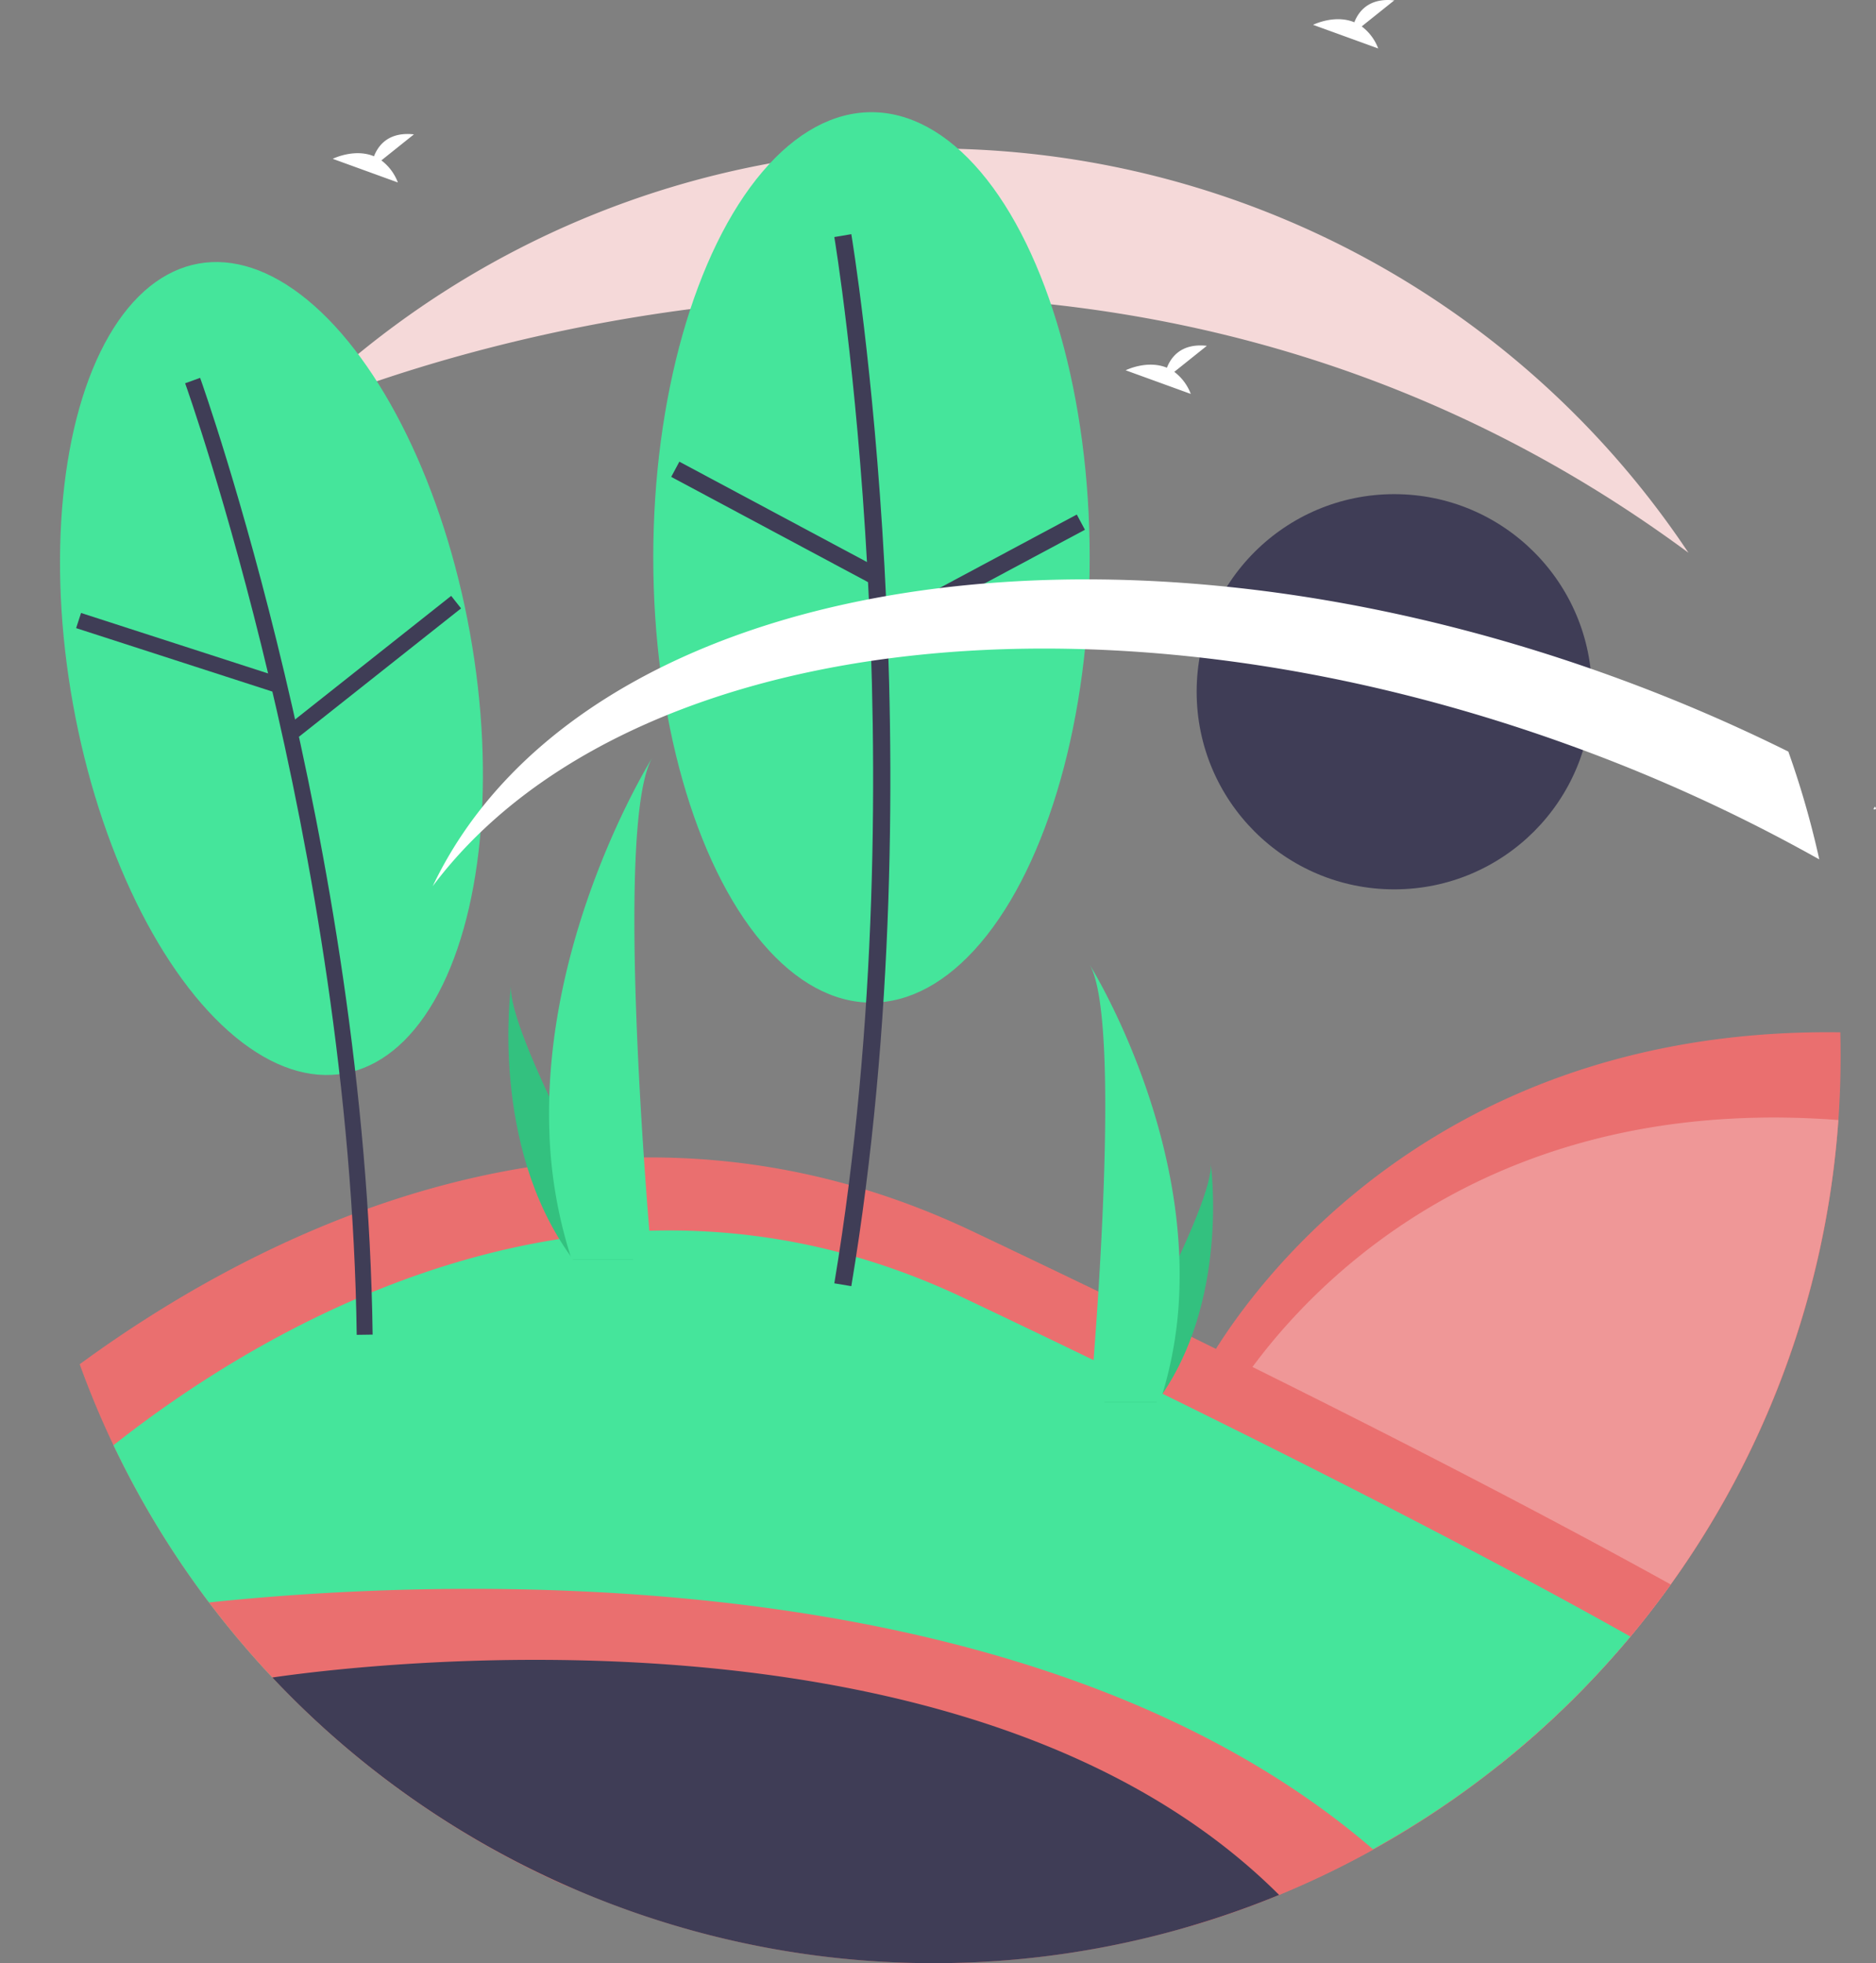 <svg xmlns="http://www.w3.org/2000/svg" width="493.645" height="516.605" viewBox="0 0 493.645 516.605"><rect x="0" y="0" width="493.645" height="516.605" fill="#808080" stroke="none"/><defs><style>.a{fill:#3f3d56;}.b{fill:#fff;}.c{fill:#ea6f6f;}.d{fill:#ef9797;}.e{fill:#45e59b;}.f{fill:#f5d9d9;}.g{fill:#33c17f;}</style></defs><g transform="translate(22.862)"><circle class="a" cx="51.999" cy="51.999" r="51.999" transform="translate(292.021 130.032)"/><path class="b" d="M945.649,383.983c.115-.021.2-.1.335-.081a4.43,4.43,0,0,0-.228-.658l-.482.657Z" transform="translate(-475.201 -171.005)"/><path class="b" d="M370.53,133.685l8.565-6.85c-6.654-.734-9.387,2.895-10.506,5.767-5.2-2.158-10.857.67-10.857.67l17.137,6.221A12.968,12.968,0,0,0,370.53,133.685Z" transform="translate(-293.04 -91.478)"/><path class="b" d="M744.414,82.58l8.565-6.85c-6.654-.734-9.387,2.895-10.506,5.767-5.2-2.158-10.857.67-10.857.67l17.137,6.221A12.968,12.968,0,0,0,744.414,82.58Z" transform="translate(-408.959 -75.633)"/><path class="c" d="M857.2,475.529q0,8.514-.593,16.889a237.426,237.426,0,0,1-44.1,122.22q-5.054,7.053-10.612,13.71a239.761,239.761,0,0,1-31.844,31.631l-50.761-29.786-30.35-70.836s45.283-91.687,168.184-90.024Q857.192,472.42,857.2,475.529Z" transform="translate(-395.725 -197.689)"/><path class="d" d="M858.577,502.506a238.779,238.779,0,0,1-89.2,169.708l-47.158-27.669L695.3,581.72S738.914,493.417,858.577,502.506Z" transform="translate(-397.7 -207.777)"/><path class="c" d="M679.894,629.443q-5.053,7.053-10.612,13.71a238.843,238.843,0,0,1-92.441,67.98q-10.9,4.493-22.308,7.924a261.384,261.384,0,0,1-165.76-10.524A239.618,239.618,0,0,1,270.119,592.795q-4.944-10.392-8.891-21.312c45.9-33.624,136.34-81.771,234.912-34.986q40.9,19.412,73.04,35.389C623.552,598.837,659.739,618.267,679.894,629.443Z" transform="translate(-263.12 -212.495)"/><path class="e" d="M673.277,651.786a238.92,238.92,0,0,1-399.163-50.358c38.333-30.313,126.746-84.788,223.772-38.743q37.428,17.764,66.83,32.386C621.857,623.392,657.055,642.639,673.277,651.786Z" transform="translate(-267.116 -221.127)"/><path class="c" d="M616.914,750.2a241.138,241.138,0,0,1-24.784,11.945,239.012,239.012,0,0,1-281.586-76.959C367.568,679.175,525.191,671.068,616.914,750.2Z" transform="translate(-278.41 -263.508)"/><path class="a" d="M599.621,770.541A239.015,239.015,0,0,1,334.7,713.328C355.445,710.281,518.283,689.357,599.621,770.541Z" transform="translate(-285.901 -271.903)"/><path class="f" d="M709.708,238.636v.007c-170.484-126.05-365.81-37.33-367.319-36.648v-.007a238.79,238.79,0,0,1,367.319,36.648Z" transform="translate(-288.283 -93.196)"/><ellipse class="e" cx="53.062" cy="108.268" rx="53.062" ry="108.268" transform="translate(-22.862 78.783) rotate(-10.221)"/><path class="a" d="M350.779,471.507c-1.71-129.255-44.957-250.553-45.393-251.762l-3.944,1.423c.434,1.2,43.444,121.866,45.145,250.4Z" transform="translate(-275.588 -120.314)"/><rect class="a" width="4.194" height="54.415" transform="translate(-2.827 165.287) rotate(-72.079)"/><rect class="a" width="54.417" height="4.194" transform="translate(53.197 190.586) rotate(-38.378)"/><path class="g" d="M435.211,522.881c.176.251.36.5.547.749h15.8c-.12-.214-.258-.464-.419-.749-2.611-4.712-10.338-18.8-17.512-33.405-7.709-15.695-14.781-31.985-14.185-37.881C419.261,452.925,413.927,493.462,435.211,522.881Z" transform="translate(-307.815 -192.196)"/><path class="g" d="M672.233,573.112c-.154.219-.313.438-.477.653H657.979c.1-.186.225-.4.366-.653,2.276-4.108,9.013-16.39,15.267-29.123,6.721-13.683,12.886-27.885,12.367-33.026C686.138,512.123,690.788,547.464,672.233,573.112Z" transform="translate(-390.263 -204.815)"/><path class="e" d="M440.3,462.537a120.847,120.847,0,0,0,5.645,33.4c.079.251.161.5.243.749h21.066c-.023-.225-.045-.476-.067-.749-1.4-16.148-9.5-114.43.18-131.238C466.52,366.067,438.666,411.227,440.3,462.537Z" transform="translate(-318.618 -165.256)"/><path class="e" d="M670.032,520.5a105.354,105.354,0,0,1-4.921,29.123c-.069.219-.14.434-.212.653H646.533c.02-.2.039-.415.059-.653,1.225-14.078,8.285-99.762-.157-114.415C647.173,436.4,671.456,475.77,670.032,520.5Z" transform="translate(-382.549 -181.328)"/><ellipse class="e" cx="57.418" cy="117.156" rx="57.418" ry="117.156" transform="translate(149.036 29.522)"/><path class="a" d="M553.5,441.767c23-137.975.232-275.451,0-276.823l-4.473.758c.232,1.365,22.866,138.119,0,275.32Z" transform="translate(-352.349 -103.323)"/><rect class="a" width="4.538" height="58.882" transform="translate(153.761 125.489) rotate(-61.858)"/><rect class="a" width="58.884" height="4.538" transform="translate(208.566 163.187) rotate(-28.158)"/><path class="b" d="M760.721,370.291a437.714,437.714,0,0,0-65.8-30.086c-125.67-45.474-250.285-27.948-299.061,37.132C433.815,297.61,569.262,272.54,705.946,322a446.335,446.335,0,0,1,46.631,19.921,237.036,237.036,0,0,1,8.144,28.373Z" transform="translate(-304.86 -144.143)"/><path class="b" d="M672.933,214.335l8.565-6.85c-6.654-.734-9.387,2.895-10.506,5.767-5.2-2.158-10.857.67-10.857.67l17.137,6.221A12.968,12.968,0,0,0,672.933,214.335Z" transform="translate(-386.797 -116.483)"/></g></svg>